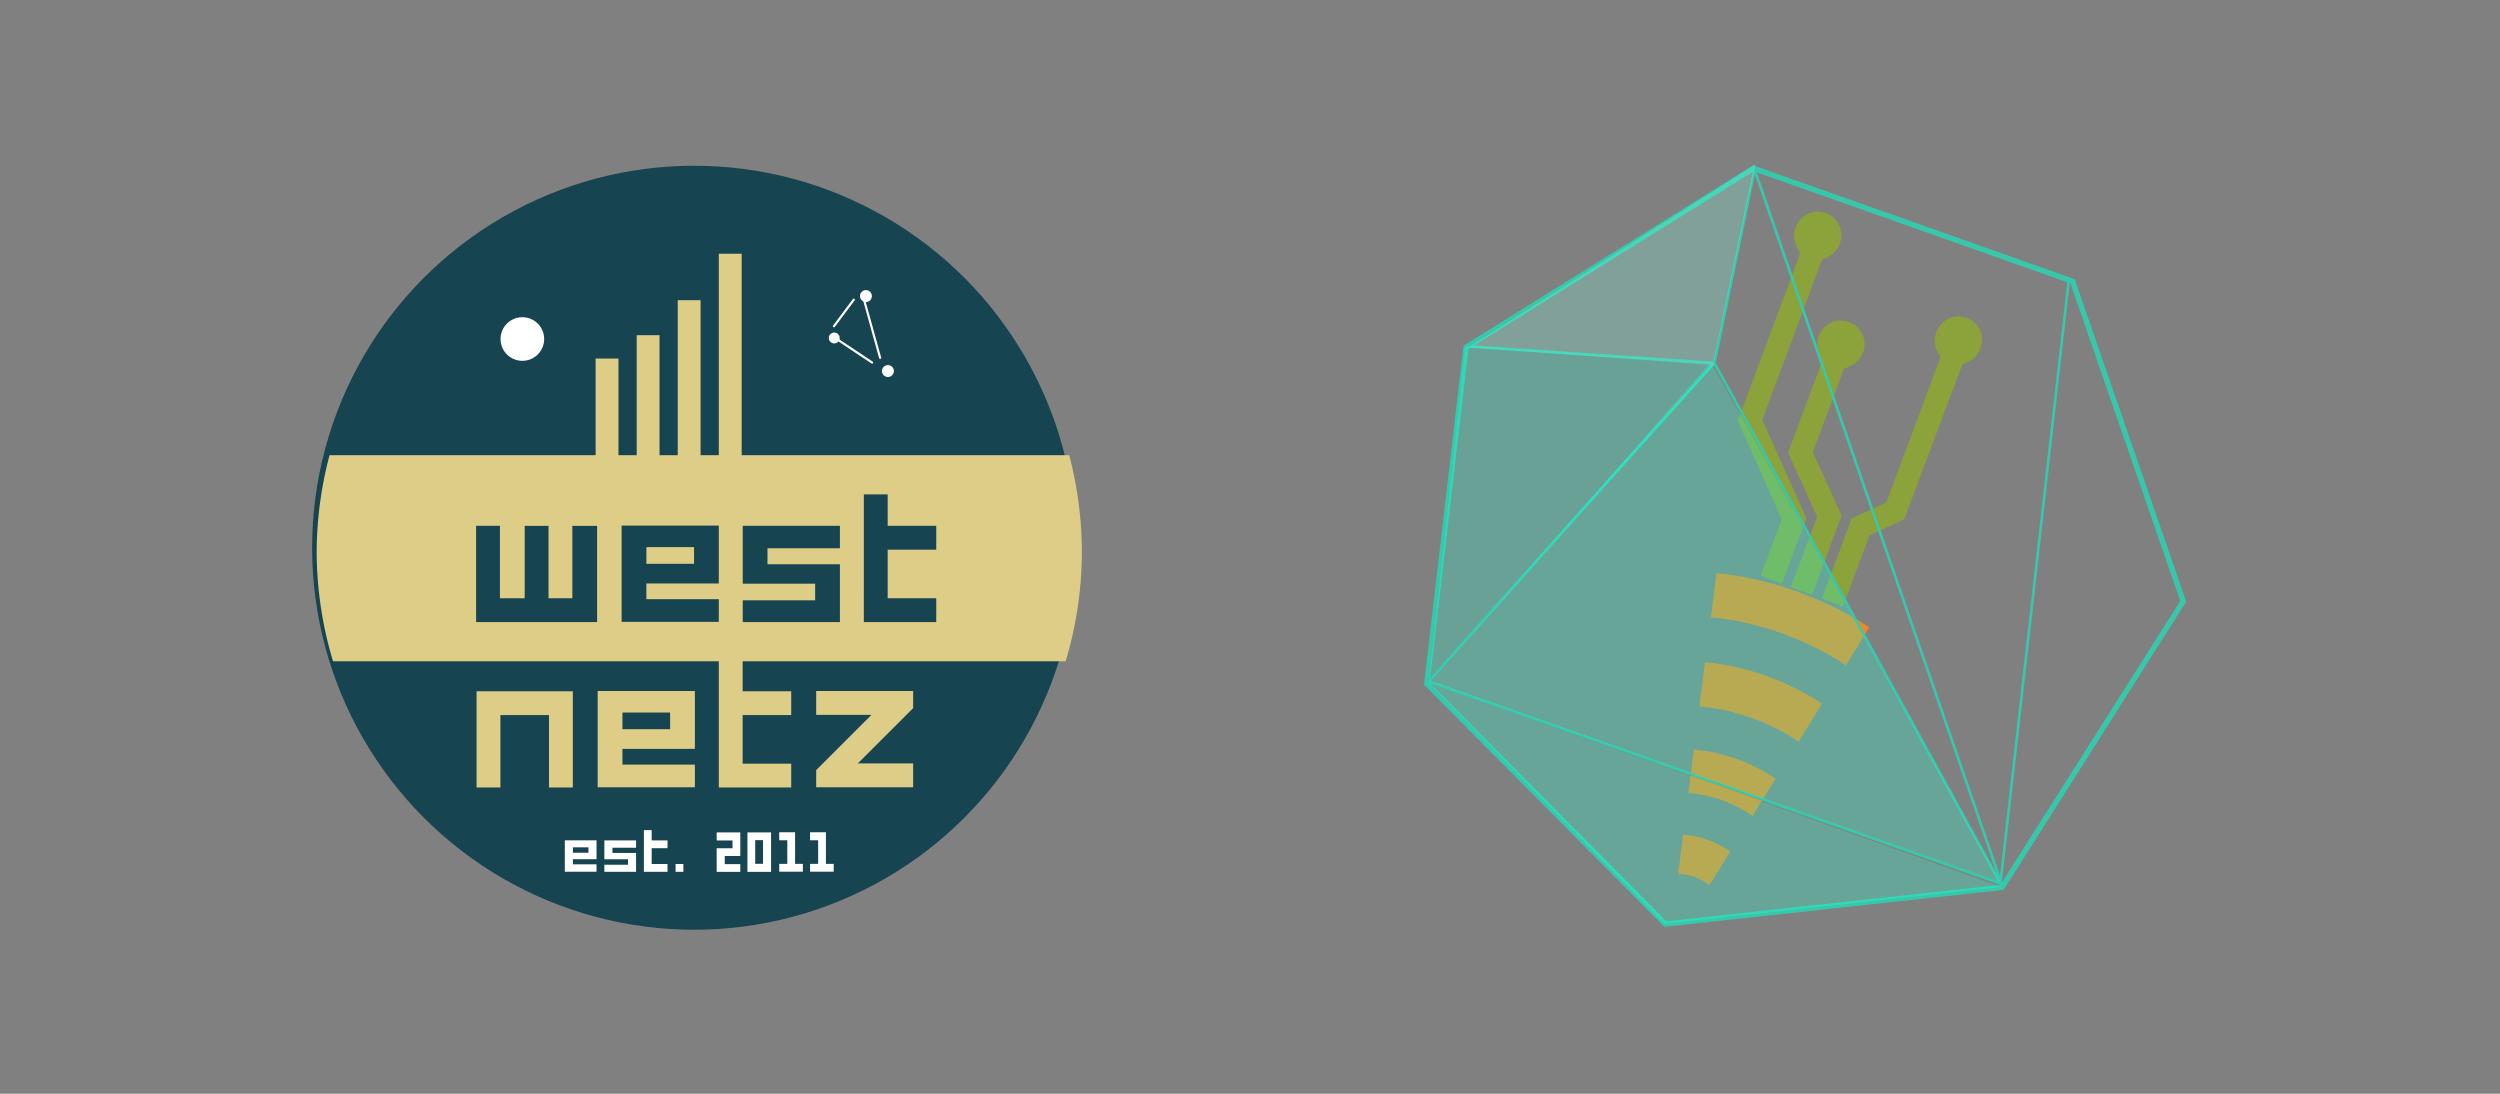 <?xml version="1.0" encoding="UTF-8" standalone="no"?>
<!-- Created with Inkscape (http://www.inkscape.org/) -->

<svg
   xmlns:dc="http://purl.org/dc/elements/1.1/"
   xmlns:cc="http://creativecommons.org/ns#"
   xmlns:rdf="http://www.w3.org/1999/02/22-rdf-syntax-ns#"
   xmlns:svg="http://www.w3.org/2000/svg"
   xmlns="http://www.w3.org/2000/svg"
   xmlns:sodipodi="http://sodipodi.sourceforge.net/DTD/sodipodi-0.dtd"
   xmlns:inkscape="http://www.inkscape.org/namespaces/inkscape"
   width="160mm"
   height="70mm"
   viewBox="0 0 160 70"
   version="1.1"
   id="svg8"
   inkscape:version="0.92.4 5da689c313, 2019-01-14"
   sodipodi:docname="westnetz_reudnetz.svg"
   inkscape:export-filename="/home/olf/Code/rechnung/assets/westnetz_reudnetz.png"
   inkscape:export-xdpi="190.5"
   inkscape:export-ydpi="190.5">
  <rect x="0" y="0" width="160" height="70" fill="#808080" stroke="none"/>
  <defs
     id="defs2">
    <filter
       style="color-interpolation-filters:sRGB"
       inkscape:label="Clean Edges"
       id="filter4574">
      <feGaussianBlur
         stdDeviation="0.455"
         result="blur"
         id="feGaussianBlur4576" />
      <feComposite
         in="SourceGraphic"
         in2="blur"
         operator="in"
         result="composite1"
         id="feComposite4578" />
      <feComposite
         in="composite1"
         in2="composite1"
         operator="in"
         result="fbSourceGraphic"
         id="feComposite4580" />
      <feColorMatrix
         result="fbSourceGraphicAlpha"
         in="fbSourceGraphic"
         values="0 0 0 -1 0 0 0 0 -1 0 0 0 0 -1 0 0 0 0 1 0"
         id="feColorMatrix4582" />
      <feGaussianBlur
         id="feGaussianBlur4584"
         stdDeviation="0.46"
         result="blur"
         in="fbSourceGraphic" />
      <feComposite
         id="feComposite4586"
         in2="blur"
         in="fbSourceGraphic"
         operator="in"
         result="composite1" />
      <feComposite
         id="feComposite4588"
         in2="composite1"
         in="composite1"
         operator="in"
         result="composite2" />
    </filter>
  </defs>
  <sodipodi:namedview
     id="base"
     pagecolor="#ffffff"
     bordercolor="#666666"
     borderopacity="1.0"
     inkscape:pageopacity="0.0"
     inkscape:pageshadow="2"
     inkscape:zoom="1.1070076"
     inkscape:cx="444.9428"
     inkscape:cy="99.818385"
     inkscape:document-units="mm"
     inkscape:current-layer="layer1"
     showgrid="false"
     inkscape:window-width="1916"
     inkscape:window-height="1041"
     inkscape:window-x="1920"
     inkscape:window-y="18"
     inkscape:window-maximized="0" />
  <g
     inkscape:label="Layer 1"
     inkscape:groupmode="layer"
     id="layer1"
     transform="translate(0,-227)">
    <g
       id="g984"
       transform="translate(-0.038,1.396)">
      <g
         inkscape:label="Ebene 1"
         id="layer1-6"
         transform="matrix(0.143,0,0,0.143,55.776,216.894)">
        <path
           sodipodi:type="star"
           style="opacity:1;fill:none;fill-opacity:1;stroke:#37c8ab;stroke-width:2.4;stroke-miterlimit:4;stroke-dasharray:none"
           id="path4142"
           sodipodi:sides="7"
           sodipodi:cx="413.86658"
           sodipodi:cy="309.83688"
           sodipodi:r1="174.64433"
           sodipodi:r2="157.34911"
           sodipodi:arg1="1.0135008"
           sodipodi:arg2="1.4622997"
           inkscape:flatsided="true"
           inkscape:rounded="0"
           inkscape:randomized="0"
           d="M 506.235,458.056 355.575,474.466 248.81,366.907 266.336,216.374 394.955,136.219 537.815,186.803 587.339,330.033 Z"
           inkscape:transform-center-x="-4.2081291"
           inkscape:transform-center-y="-4.4941427" />
        <g
           id="g4437"
           transform="matrix(0.311,0,0,0.311,631.467,393.33)">
          <path
             style="fill:#f3871e"
             d="m -826.448,139.558 a 129.879,129.879 0 0 0 -8.766,-2.771 129.879,129.879 0 0 0 -12.669,-2.841 129.879,129.879 0 0 0 -12.889,-1.562 129.879,129.879 0 0 0 -0.805,-0.016 c -3.123,24.775 -4.35,34.487 -7.124,56.487 a 73.187,73.187 0 0 1 3.928,0.082 73.187,73.187 0 0 1 7.264,0.879 73.187,73.187 0 0 1 7.137,1.601 73.187,73.187 0 0 1 4.94,1.561 73.187,73.187 0 0 1 6.761,2.79 73.187,73.187 0 0 1 6.45,3.453 73.187,73.187 0 0 1 6.073,4.079 73.187,73.187 0 0 1 2.206,1.824 c 9.39,-15.049 18.471,-29.592 30.114,-48.323 a 129.879,129.879 0 0 0 -9.175,-6.164 129.879,129.879 0 0 0 -11.447,-6.126 129.879,129.879 0 0 0 -11.999,-4.952 z"
             id="path4378-6"
             inkscape:connector-curvature="0"
             inkscape:export-xdpi="300"
             inkscape:export-ydpi="300" />
          <path
             style="fill:#f3871e"
             d="m -785.105,23.213 a 253.351,253.351 0 0 0 -17.1,-5.403 253.351,253.351 0 0 0 -24.712,-5.542 253.351,253.351 0 0 0 -19.218,-2.331 c -3.996,31.716 -4.215,33.398 -7.862,62.331 a 190.45,190.45 0 0 1 16.399,1.986 190.45,190.45 0 0 1 18.575,4.167 190.45,190.45 0 0 1 12.855,4.06 190.45,190.45 0 0 1 17.596,7.262 190.45,190.45 0 0 1 16.785,8.985 190.45,190.45 0 0 1 9.923,6.664 c 11.636,-18.755 20.903,-33.623 33.158,-53.406 a 253.351,253.351 0 0 0 -10.665,-7.162 253.351,253.351 0 0 0 -22.328,-11.951 253.351,253.351 0 0 0 -23.407,-9.661 z"
             id="path4372-7"
             inkscape:connector-curvature="0"
             inkscape:export-xdpi="300"
             inkscape:export-ydpi="300" />
          <path
             style="fill:#f3871e"
             d="m -742.592,-96.423 a 380.317,380.317 0 0 0 -25.67,-8.112 380.317,380.317 0 0 0 -37.094,-8.319 380.317,380.317 0 0 0 -24.685,-2.991 c -2.544,19.613 -5.272,40.8 -8.172,63.462 a 316.251,316.251 0 0 1 21.979,2.663 316.251,316.251 0 0 1 30.846,6.919 316.251,316.251 0 0 1 21.345,6.744 316.251,316.251 0 0 1 29.221,12.06 316.251,316.251 0 0 1 27.87,14.918 316.251,316.251 0 0 1 11.381,7.643 c 11.62,-18.785 22.642,-36.486 33.722,-54.428 a 380.317,380.317 0 0 0 -12.085,-8.117 380.317,380.317 0 0 0 -33.518,-17.94 380.317,380.317 0 0 0 -35.139,-14.502 z"
             id="path4366-5"
             inkscape:connector-curvature="0"
             inkscape:export-xdpi="300"
             inkscape:export-ydpi="300" />
          <path
             style="fill:#f3871e"
             d="m -699.299,-218.256 a 509.613,509.613 0 0 0 -34.396,-10.867 509.613,509.613 0 0 0 -49.707,-11.149 509.613,509.613 0 0 0 -30.149,-3.656 c -1.988,14.983 -5.752,44.907 -8.171,63.465 a 445.547,445.547 0 0 1 27.443,3.326 445.547,445.547 0 0 1 43.456,9.746 445.547,445.547 0 0 1 30.072,9.502 445.547,445.547 0 0 1 41.168,16.99 445.547,445.547 0 0 1 39.264,21.017 445.547,445.547 0 0 1 12.778,8.583 c 10.083,-16.368 25.749,-41.545 33.671,-54.465 a 509.613,509.613 0 0 0 -13.431,-9.02 509.613,509.613 0 0 0 -44.913,-24.037 509.613,509.613 0 0 0 -47.086,-19.435 z"
             id="path4333-3"
             inkscape:connector-curvature="0"
             inkscape:export-xdpi="300"
             inkscape:export-ydpi="300" />
          <path
             inkscape:connector-curvature="0"
             id="path4140-5"
             d="m -734.717,-280.834 15.09,-40.521 -21.677,-48.967 c -11.923,-26.932 -26.187,-58.742 -31.699,-70.688 l -10.021,-21.721 44.867,-120.48 44.867,-120.48 -4.136,-8.588 c -5.324,-11.053 -5.921,-19.425 -2.12,-29.736 10.884,-29.526 52.161,-29.95 63.367,-0.651 3.52,9.204 3.17,18.224 -1.06,27.287 -3.9,8.357 -9.246,13.501 -18.029,17.344 l -6.509,2.849 -42.908,115.219 -42.908,115.219 31.668,70.733 31.668,70.733 -17.546,47.154 -17.546,47.154 -15.228,-5.671 -15.228,-5.671 15.09,-40.521 z m 47.095,6.064 18.843,-50.598 -20.903,-45.949 -20.903,-45.949 24.565,-65.962 24.565,-65.962 -3.84,-9.33 c -6.333,-15.389 -3.44,-29.689 8.176,-40.408 9.696,-8.947 21.36,-11.001 34.646,-6.099 6.913,2.55 9.246,4.062 13.412,8.691 16.032,17.811 8.793,46.6 -13.9,55.279 l -7.202,2.754 -22.421,60.207 -22.421,60.207 20.763,45.431 20.763,45.431 -21.264,57.099 -21.264,57.099 -15.228,-5.671 -15.228,-5.671 z m 47.161,9.469 21.49,-57.706 24.908,-11.367 24.908,-11.367 38.944,-104.574 38.944,-104.574 -1.818,-2.998 c -7.258,-11.972 -8.386,-21.344 -3.989,-33.152 12.842,-34.485 62.764,-27.551 65.689,9.124 0.353,4.428 -0.374,8.516 -2.56,14.386 -3.801,10.207 -9.85,16.646 -19.261,20.503 l -6.659,2.729 -41.818,111.343 -41.818,111.343 -24.942,11.513 -24.942,11.513 -19.055,51.166 -19.055,51.166 -15.228,-5.671 -15.228,-5.671 z"
             style="fill:#8ca23b"
             inkscape:export-xdpi="300"
             inkscape:export-ydpi="300" />
        </g>
        <path
           style="fill:none;fill-opacity:1;fill-rule:evenodd;stroke:#37c8ab;stroke-width:1.2;stroke-linecap:butt;stroke-linejoin:miter;stroke-miterlimit:4;stroke-dasharray:none;stroke-opacity:1"
           d="m 266.5,215.862 111,7.5 18,-86.5 111,321 -129,-234.5 -128,142.5 256,90.5 30.5,-269"
           id="path4444"
           inkscape:connector-curvature="0" />
        <path
           style="fill:#80ffe6;fill-opacity:0.251;fill-rule:evenodd"
           d="m 267.5,216.362 109.5,8 19,-90 z"
           id="path4446"
           inkscape:connector-curvature="0" />
        <path
           style="fill:#2affd5;fill-opacity:0.26;fill-rule:evenodd;stroke:none;stroke-width:1px;stroke-linecap:butt;stroke-linejoin:miter;stroke-opacity:1"
           d="m 250,364.362 127.5,-140.5 -111.5,-8 z"
           id="path4450"
           inkscape:connector-curvature="0" />
        <path
           style="fill:#2affd5;fill-opacity:0.291;fill-rule:evenodd;stroke:none;stroke-width:1px;stroke-linecap:butt;stroke-linejoin:miter;stroke-opacity:1"
           d="m 250,365.862 255.5,90 -129.5,-233 z"
           id="path4452"
           inkscape:connector-curvature="0" />
        <path
           style="fill:#2affd5;fill-opacity:0.291;fill-rule:evenodd;stroke:none;stroke-width:1px;stroke-linecap:butt;stroke-linejoin:miter;stroke-opacity:1"
           d="m 249.5,366.362 105.5,108 151,-16.5 z"
           id="path4454"
           inkscape:connector-curvature="0" />
      </g>
      <g
         inkscape:label="Layer 1"
         id="layer1-5"
         transform="matrix(1.397,0,0,1.397,-169.735,99.218)">
        <g
           id="g960"
           transform="translate(3.742,0.748)">
          <circle
             r="17.5"
             cy="114.815"
             cx="149.584"
             id="path553-9-7-6-1-5"
             style="opacity:1;fill:#164450;fill-opacity:1;stroke:none;stroke-width:0.986;stroke-linecap:square;stroke-linejoin:miter;stroke-miterlimit:4;stroke-dasharray:none;stroke-opacity:1;paint-order:stroke fill markers" />
          <path
             transform="scale(0.265)"
             id="rect361-03-1-4-3-7-2"
             d="m 568.734,382.432 v 34.832 h -3.146 v -26.789 h -3.951 v 26.789 h -3.146 v -20.748 h -3.951 v 20.748 h -3.146 v -16.705 h -3.951 v 16.705 h -46.002 a 66.142,66.142 0 0 0 -2.225,16.684 66.142,66.142 0 0 0 2.828,18.943 h 66.691 v 21.82 h 12.521 v -4.119 h -8.4 v -8.4 h 8.4 v -4.119 h -8.4 v -5.182 h 55.844 A 66.142,66.142 0 0 0 631.5,433.947 66.142,66.142 0 0 0 629.316,417.264 H 572.688 v -34.832 z m 25.076,41.605 h 4.119 v 5.439 h 8.4 v 4.121 h -8.4 v 8.4 h 8.4 v 4.119 h -12.52 z m -41.875,5.4 h 16.799 v 10 h -12.52 v 2.719 h 12.52 v 3.92 h -16.799 z m -25.156,0.039 h 4.119 v 12.521 h 4.281 V 429.477 h 4.119 v 12.521 h 4.119 V 429.477 h 4.281 v 16.641 H 526.779 Z m 46.094,0 h 16.799 v 3.881 h -12.52 v 2.76 h 12.52 v 10 h -16.799 v -3.76 h 12.52 v -2.881 h -12.52 z m -16.658,3.68 v 2.881 h 8.24 v -2.881 z m -8.418,24.875 v 16.641 h 16.801 v -3.92 h -12.52 v -2.721 h 12.52 v -10 z m 37.775,0 v 4.121 h 9.561 l -9.561,9.559 v 2.961 h 16.76 v -4.121 h -9.561 l 9.561,-9.559 v -2.961 z m -58.713,0.041 v 16.639 h 4.121 v -12.52 h 8.4 v 12.52 H 543.5 v -16.639 z m 25.219,3.68 h 8.24 v 2.879 h -8.24 z"
             style="opacity:1;fill:#decd87;fill-opacity:1;stroke:none;stroke-width:2.953;stroke-linecap:square;stroke-linejoin:miter;stroke-miterlimit:4;stroke-dasharray:none;stroke-opacity:1;paint-order:stroke fill markers"
             inkscape:connector-curvature="0" />
          <path
             id="path134-1-7-0-3-8-7-79-12-6"
             transform="scale(0.265)"
             d="m 594.172,388.727 a 1.028,1.028 0 0 0 -1.027,1.027 1.028,1.028 0 0 0 1.027,1.027 1.028,1.028 0 0 0 1.027,-1.027 1.028,1.028 0 0 0 -1.027,-1.027 z m -59.396,4.684 a 3.768,3.768 0 0 0 -3.77,3.768 3.768,3.768 0 0 0 3.77,3.77 3.768,3.768 0 0 0 3.768,-3.77 3.768,3.768 0 0 0 -3.768,-3.768 z m 53.916,2.652 a 0.94,0.94 0 0 0 -0.939,0.939 0.94,0.94 0 0 0 0.939,0.939 0.94,0.94 0 0 0 0.939,-0.939 0.94,0.94 0 0 0 -0.939,-0.939 z m 9.283,5.627 a 1.028,1.028 0 0 0 -1.029,1.029 1.028,1.028 0 0 0 1.029,1.027 1.028,1.028 0 0 0 1.027,-1.027 1.028,1.028 0 0 0 -1.027,-1.029 z m -42.189,80.391 v 7.207 h 4.086 v -1.346 h -2.742 v -2.74 h 2.742 v -1.346 h -2.742 v -1.775 z m 23.396,0.365 v 1.385 h 1.398 v 4.086 h -1.398 v 1.346 h 4.088 v -1.346 h -1.346 v -5.471 z m 5.33,0 v 1.385 h 1.396 v 4.086 h -1.396 v 1.346 h 4.086 v -1.346 h -1.344 v -5.471 z m -16.143,0.025 v 1.398 h 2.742 v 1.344 h -2.742 v 4.088 h 4.086 v -1.346 h -2.689 v -1.396 h 2.689 v -4.088 z m 5.316,0 v 6.83 h 4.088 v -6.83 z m 1.346,1.346 h 1.346 v 4.086 h -1.346 z m -32.916,0.025 v 5.432 h 5.484 v -1.279 h -4.086 v -0.887 h 4.086 v -3.266 z m 6.836,0.014 v 3.264 h 4.086 v 0.941 h -4.086 v 1.227 h 5.482 v -3.264 h -4.086 v -0.9 h 4.086 v -1.268 z m -5.438,1.201 h 2.689 v 0.939 h -2.689 z m 17.754,2.885 v 1.346 h 1.344 v -1.346 z"
             style="opacity:1;fill:#ffffff;fill-opacity:1;stroke:none;stroke-width:0.435;stroke-linecap:square;stroke-linejoin:miter;stroke-miterlimit:4;stroke-dasharray:none;stroke-opacity:1;paint-order:stroke fill markers"
             inkscape:connector-curvature="0" />
        </g>
        <path
           style="fill:none;fill-rule:evenodd;stroke:#ffffff;stroke-width:0.1;stroke-linecap:round;stroke-linejoin:miter;stroke-miterlimit:4;stroke-dasharray:none;stroke-opacity:1"
           d="m 159.888,106.019 1.592,1.061"
           id="path11"
           inkscape:connector-curvature="0" />
        <path
           style="fill:none;fill-rule:evenodd;stroke:#ffffff;stroke-width:0.1;stroke-linecap:round;stroke-linejoin:miter;stroke-miterlimit:4;stroke-dasharray:none;stroke-opacity:1"
           d="m 161.128,104.27 0.72,2.594"
           id="path11-3"
           inkscape:connector-curvature="0"
           sodipodi:nodetypes="cc" />
        <path
           style="fill:none;fill-rule:evenodd;stroke:#ffffff;stroke-width:0.1;stroke-linecap:round;stroke-linejoin:miter;stroke-miterlimit:4;stroke-dasharray:none;stroke-opacity:1"
           d="m 160.641,104.198 -0.908,1.215"
           id="path11-6"
           inkscape:connector-curvature="0"
           sodipodi:nodetypes="cc" />
      </g>
    </g>
  </g>
</svg>

